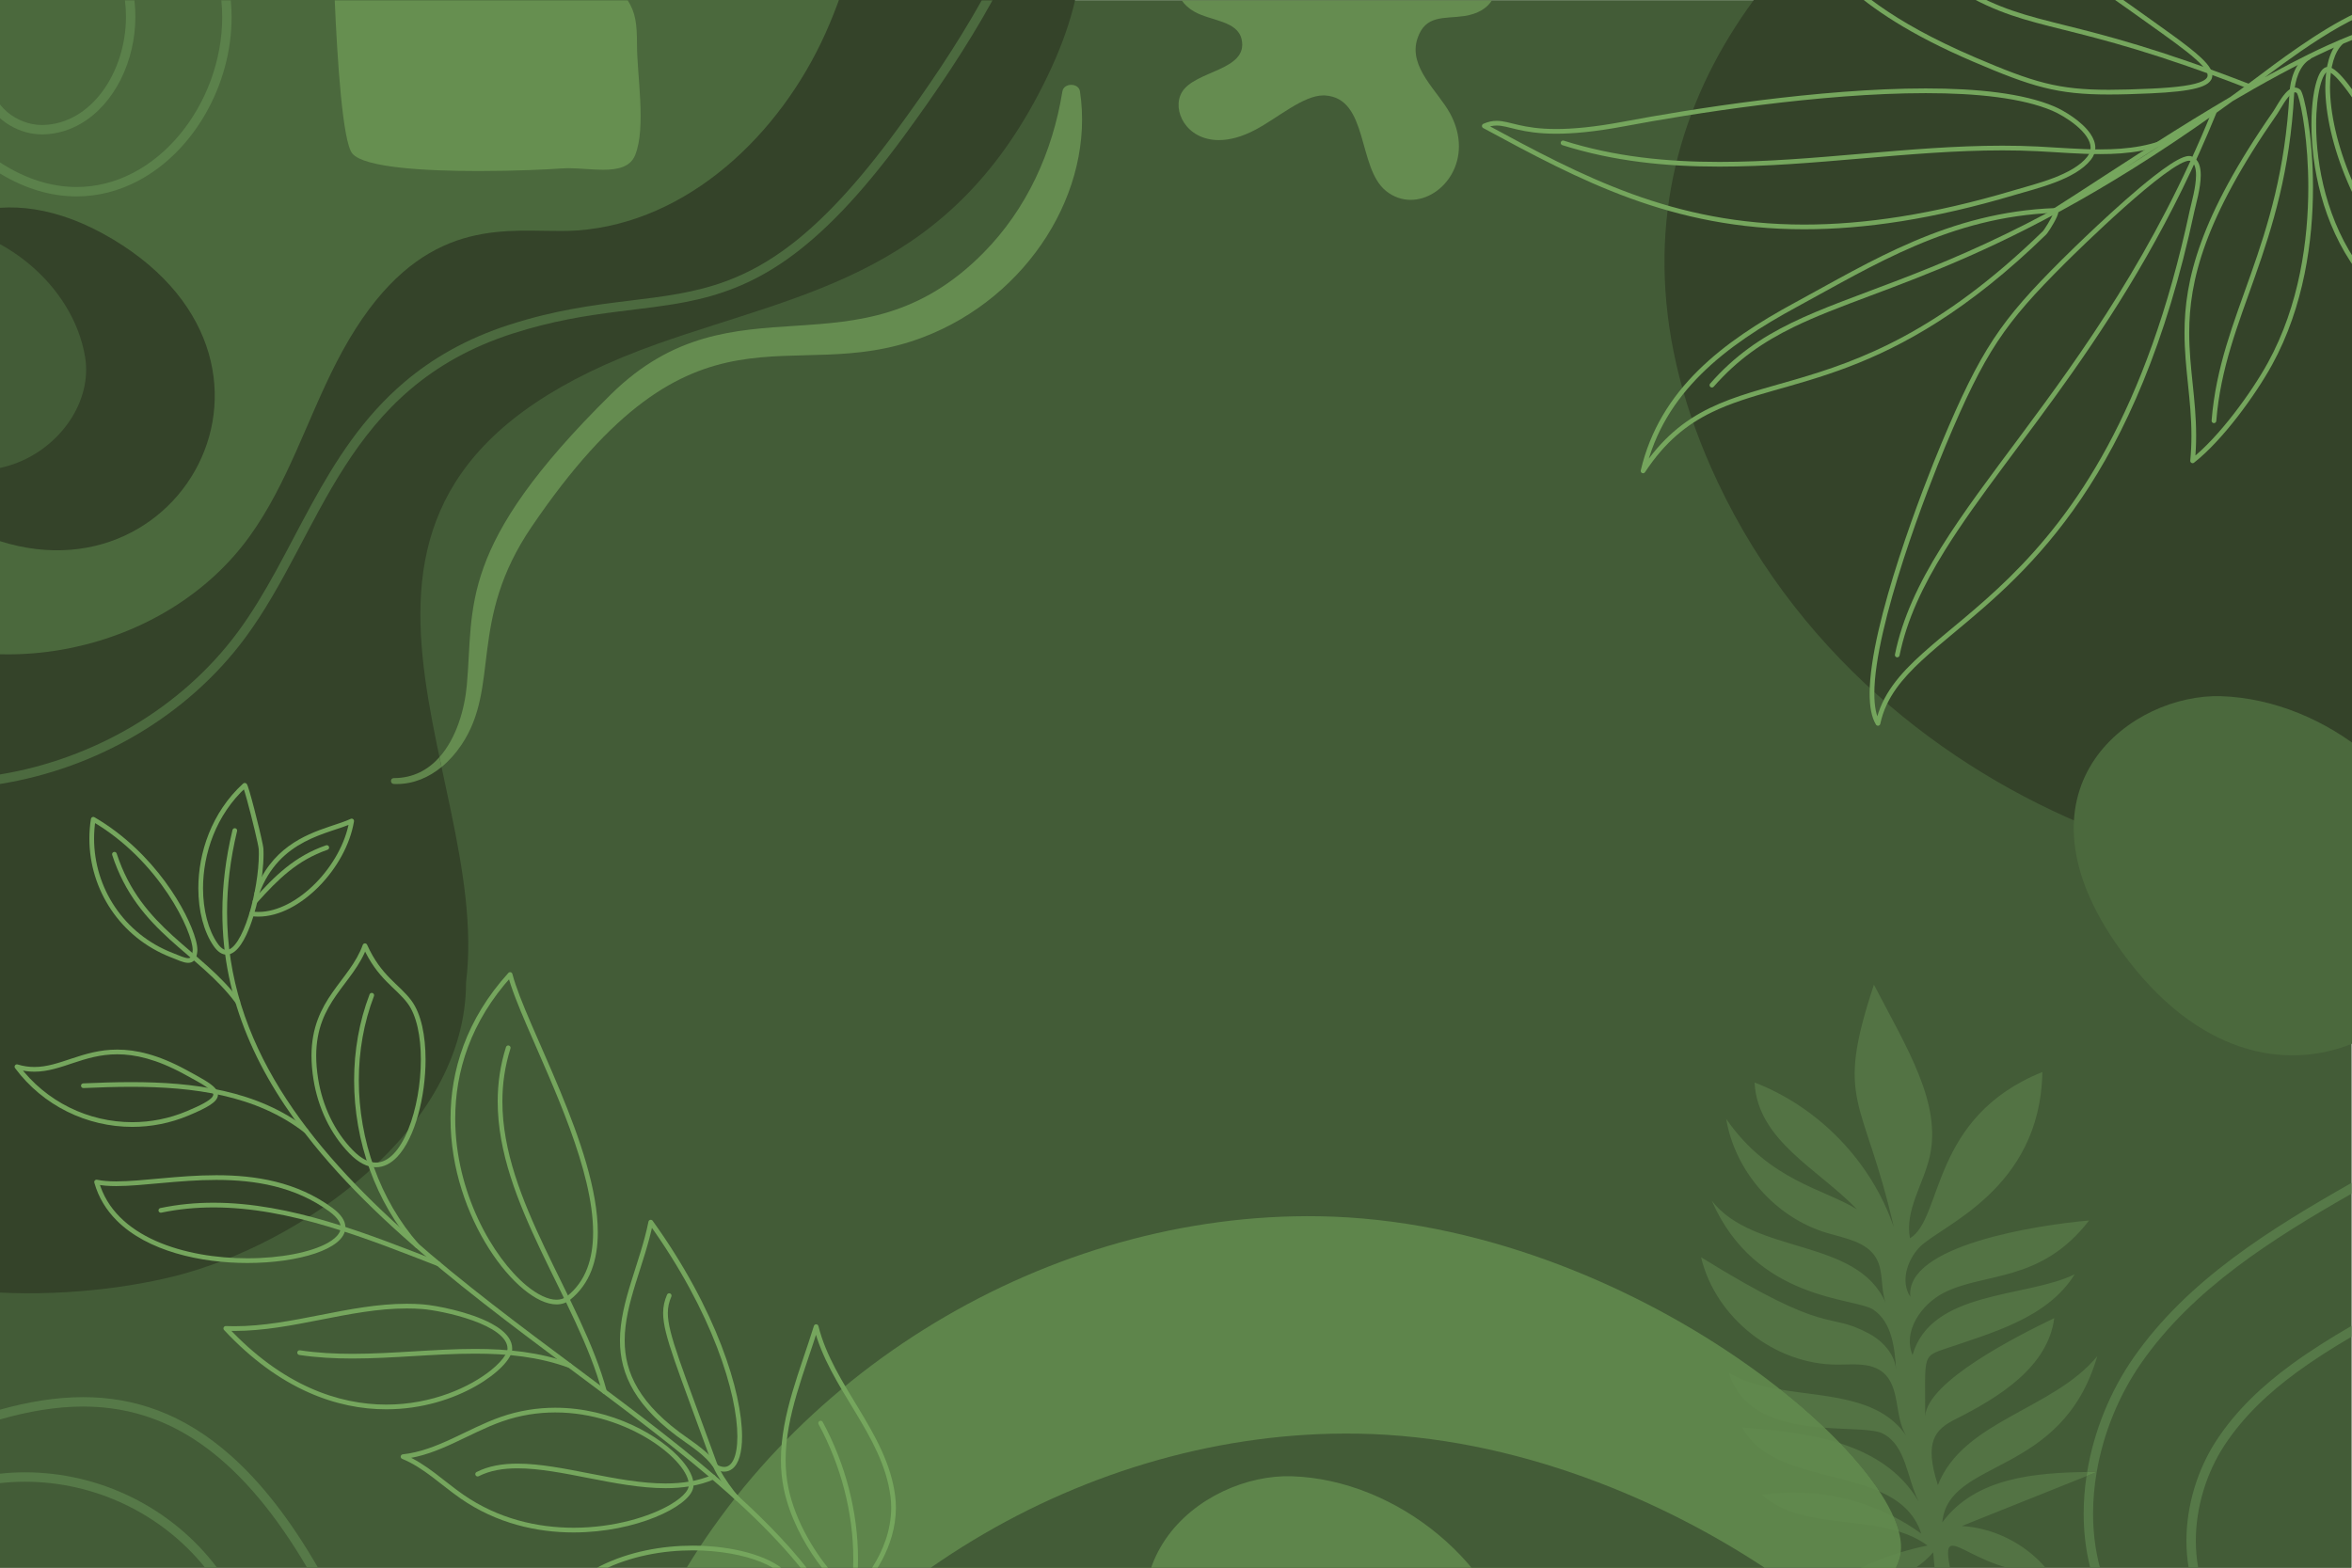 <?xml version="1.0" encoding="UTF-8" standalone="no"?>

<svg
   version="1.1"
   id="svg2"
   width="1000"
   height="666.667"
   viewBox="0 0 1000 666.667"
   sodipodi:docname="7926517.eps"
   xmlns:inkscape="http://www.inkscape.org/namespaces/inkscape"
   xmlns:sodipodi="http://sodipodi.sourceforge.net/DTD/sodipodi-0.dtd"
   xmlns="http://www.w3.org/2000/svg"
   xmlns:svg="http://www.w3.org/2000/svg">
  <defs
     id="defs6" />
  <sodipodi:namedview
     id="namedview4"
     pagecolor="#ffffff"
     bordercolor="#000000"
     borderopacity="0.25"
     inkscape:showpageshadow="2"
     inkscape:pageopacity="0.0"
     inkscape:pagecheckerboard="0"
     inkscape:deskcolor="#d1d1d1" />
  <g
     id="g8"
     inkscape:groupmode="layer"
     inkscape:label="ink_ext_XXXXXX"
     transform="matrix(1.333,0,0,-1.333,0,666.667)">
    <g
       id="g10"
       transform="scale(0.1)">
      <path
         d="M 0,0 H 7500 V 5000 H 0 Z"
         style="fill:#435c37;fill-opacity:1;fill-rule:nonzero;stroke:none"
         id="path12" />
      <path
         d="M 0,0 H 7500 V 5000 H 0 Z"
         style="fill:#435c37;fill-opacity:1;fill-rule:nonzero;stroke:none"
         id="path14" />
      <path
         d="m 1486.41,1866.29 c 87.07,699.6 -675.281,1583.41 613.44,2039.02 473.03,167.23 939.44,223.19 1242.26,854.95 287.13,599.01 -33.98,903.06 -680.61,1055.46 -989.12,233.13 -1990.406,427.12 -3003.965,500.55 -257.875,18.68 -567.586,4.26 -703.325,-215.79 -116.46,-188.79 -80.66,-145.66 151.626,-3952.98 19.086,-312.86 -20.824,-773.74 214.586,-1022.79 276.808,-292.839 882.211,-283.421 1236.391,-194.69 400.503,100.33 929.597,468.56 929.597,936.27"
         style="fill:#344329;fill-opacity:1;fill-rule:nonzero;stroke:none"
         id="path16" />
      <path
         d="m 2824.19,5934.88 c -22.02,-353.54 -46.15,-715.93 -191.02,-1039.16 -144.88,-323.24 -438.52,-604.14 -791.82,-629.64 -32.87,-2.38 -68.27,-1.74 -105.62,-1.11 -195.51,3.32 -444.43,6.64 -663.34,-421.29 C 978.281,3659.73 916.883,3457.58 795.988,3290.01 528.777,2919.64 -32.004,2801.1 -426.238,3031.65 l -57.645,2982.23 3308.073,-79"
         style="fill:#4b693d;fill-opacity:1;fill-rule:nonzero;stroke:none"
         id="path18" />
      <path
         d="m 5478.67,3463.46 c 546.61,-1158.36 1990.81,-1464.98 2357.4,-1122.91 133.28,124.36 162.57,321.8 177.86,503.44 41.56,493.68 36.99,991.18 -12.79,1484.08 -39.05,386.77 -48.37,1054.31 -274.21,1383.93 -399.76,583.48 -3115.04,-411.67 -2248.26,-2248.54"
         style="fill:#344329;fill-opacity:1;fill-rule:nonzero;stroke:none"
         id="path20" />
      <path
         d="m 359.984,4237.92 c -703.3,421.04 -1112.945,-581.68 -482.129,-911.87 657.25,-344.03 1165.945,502.48 482.129,911.87"
         style="fill:#344329;fill-opacity:1;fill-rule:nonzero;stroke:none"
         id="path22" />
      <path
         d="m 7812.27,2161.94 c -56.3,336.58 -393.55,607.48 -727.8,618.27 -283.28,9.14 -678.12,-284.06 -339.91,-782.4 474.09,-698.57 1136.39,-246.5 1067.71,164.13"
         style="fill:#4b693d;fill-opacity:1;fill-rule:nonzero;stroke:none"
         id="path24" />
      <path
         d="m 4208.37,1121.09 c -862.25,14.27 -1711.91,-499.149 -2100.29,-1269.121 44.68,-69.028 145.62,-62.899 226.94,-50.668 640.34,96.32 1385.4,67.211 2040.55,38.109 889.14,-39.5 1612.71,-79 1684.2,195 C 6130.12,304.02 5211.55,1104.49 4208.37,1121.09"
         style="fill:#5e854b;fill-opacity:1;fill-rule:nonzero;stroke:none"
         id="path26" />
      <path
         d="m 4330.9,427.621 c -862.25,14.27 -1711.92,-499.152 -2100.29,-1269.109 44.67,-69.043 145.62,-62.903 226.94,-50.672 1509.37,227.019 3600.57,-242.8 3724.75,233.109 70.35,269.602 -848.22,1070.082 -1851.4,1086.672"
         style="fill:#435c37;fill-opacity:1;fill-rule:nonzero;stroke:none"
         id="path28" />
      <path
         d="M 4848.38,-326.598 C 4792.09,9.98 4454.83,280.879 4120.59,291.66 3837.3,300.801 3442.46,7.609 3780.67,-490.73 c 474.1,-698.57 1136.4,-246.508 1067.71,164.132"
         style="fill:#5e854b;fill-opacity:1;fill-rule:nonzero;stroke:none"
         id="path30" />
      <path
         d="m 271.348,3862.86 c -38.629,230.97 -270.071,416.88 -499.45,424.28 -194.402,6.27 -465.363,-194.93 -233.265,-536.92 325.347,-479.39 779.847,-169.16 732.715,112.64"
         style="fill:#435c37;fill-opacity:1;fill-rule:nonzero;stroke:none"
         id="path32" />
      <path
         d="m 6524.53,0 h -123.62 c -90.15,25.641 -147.88,70.09 -173,70.09 -15.96,0 -18.75,-17.941 -8.31,-70.09 h -49.13 c -1.62,16.332 -3.06,32.691 -4.31,49.051 C 6149.83,30.281 6131.03,13.859 6110.48,0 h -63.91 c 5.64,10.879 10.05,22.34 13.2,34.41 1.24,4.738 2.17,9.641 2.8,14.699 28.1,8.562 56.62,15.781 85.41,21.59 -27.95,20.391 -58.86,34.512 -91.58,44.781 -4.05,15.149 -9.81,31.122 -17.17,47.711 30.97,-15.851 60.72,-34.07 88.88,-54.55 -22.06,67.871 -71.74,107.371 -133.53,134.66 -31.81,48.25 -74.05,100.058 -125.32,153.41 101.34,-32.582 193.92,-87.91 250.95,-186.441 -38.54,75.601 -39.89,178.96 -114.58,217.5 -29.76,15.351 -103.91,12.57 -186.42,18.769 -42.22,40.301 -89.27,81.18 -140.55,121.82 148.98,-25.179 313.8,-22.168 400.38,-145.668 -37.25,61.309 -17.43,154.09 -73.08,200.258 -26.71,22.16 -61.82,25.68 -97.53,25.68 -15.87,0 -31.85,-0.688 -47.27,-0.758 -0.53,0 -1.09,0 -1.62,0 -198.71,-0.012 -387.84,149.188 -433.89,342.539 417.74,-258.75 397.55,-169.762 534.5,-242.93 44.69,-23.878 83.76,-65.859 87.52,-116.39 -3.99,71 -13.61,152.41 -72.59,192.14 -58.13,39.161 -375.3,26.61 -515.22,347.41 135.3,-173.8 462.37,-116.59 554.47,-325.308 -16.74,45.449 -5.73,99.996 -30.11,142.227 -30.15,52.221 -98.77,63.091 -156.58,80.231 -163.64,48.51 -293.69,195.62 -321.78,363.98 136.69,-197.8 313.98,-223.78 417.1,-288.55 -124.33,129.58 -317.1,218.99 -326.65,404.67 205.74,-79.38 372.86,-253.12 444.21,-461.78 -96.45,422.25 -190.16,391.01 -63.51,773.8 106.34,-204.18 216.65,-378.93 177.84,-548.87 -20.1,-88.03 -80.05,-171.53 -62.81,-260.16 105.66,63.63 64.26,386.43 422.24,530.42 -6.72,-379.02 -328.68,-490.44 -393.57,-560.74 -38.73,-41.958 -59.01,-108.818 -27.51,-156.451 -18.06,164.511 405.13,229.021 570.13,243.551 C 6508.54,907.199 6329.13,943.461 6199.54,876.801 6127.16,839.559 6068.62,753.449 6100.21,678.43 6159.83,886.25 6464.2,860.422 6617.4,936.051 6530.25,795.23 6351.89,749.02 6195.23,695.34 c -64.61,-22.141 -54.13,-28.36 -54.72,-212.649 5.72,112.348 299.03,259.118 411.66,313.469 -20.1,-155.48 -174.99,-252.031 -315.07,-322.449 -64.46,-32.402 -101.18,-70.441 -56.08,-210.109 80.99,206.367 367.69,239.89 508.4,411.199 -113.34,-389.031 -474.65,-323.41 -494.49,-530.379 106.69,144.637 299.45,158.41 462.22,160.848 -0.72,-4.34 -1.41,-8.711 -2.05,-13.051 C 6522.55,239.129 6389.99,186.039 6257.44,132.961 6359.43,126.77 6457.9,77.32 6524.53,0 m 163.02,305.219 c 0.03,0.14 0.05,0.261 0.07,0.402 0.32,0.008 0.65,0.008 0.97,0.008 -0.34,-0.129 -0.69,-0.27 -1.04,-0.41"
         style="fill:#537344;fill-opacity:1;fill-rule:nonzero;stroke:none"
         id="path34" />
      <path
         d="m 6046.57,0 h -110.82 c 40.99,19.461 83.42,35.898 126.82,49.109 -0.63,-5.059 -1.56,-9.961 -2.8,-14.699 C 6056.62,22.34 6052.21,10.879 6046.57,0 m 9.83,115.48 c -143.93,45.18 -322.64,15.692 -436.45,116.79 33.5,5.121 67.36,7.628 101.23,7.628 110.03,0 220.11,-26.558 318.05,-76.707 7.36,-16.589 13.12,-32.562 17.17,-47.711 m -61.82,127.821 c -146.47,64.699 -361.07,60.847 -437.6,204.078 93.78,-7.637 207.7,-17.039 312.28,-50.668 51.27,-53.352 93.51,-105.16 125.32,-153.41 m -175.37,203.238 c -122.22,9.18 -262.78,38.07 -304.66,174.852 48.27,-28.582 104.94,-43.032 164.11,-53.032 51.28,-40.64 98.33,-81.519 140.55,-121.82"
         style="fill:#60884d;fill-opacity:1;fill-rule:nonzero;stroke:none"
         id="path36" />
      <path
         d="m 1525.77,4455.64 c -171.18,0 -363.81,11 -401.79,55.55 -31.16,36.56 -48.13,298.09 -56.29,488.81 h 934.59 c 24.26,-38.31 29.56,-72.82 29.5,-141.95 -0.09,-95.61 29.51,-262.91 -5.73,-351.2 -15.47,-38.73 -55.86,-47.16 -102.61,-47.16 -18.02,0 -36.97,1.25 -55.8,2.5 -18.84,1.25 -37.55,2.5 -55.08,2.5 -7.33,0 -14.45,-0.22 -21.28,-0.75 -40.07,-3.09 -147.72,-8.3 -265.51,-8.3"
         style="fill:#668f50;fill-opacity:1;fill-rule:nonzero;stroke:none"
         id="path38" />
      <path
         d="m 4499.42,4363.65 c -27.02,0 -54.25,8.79 -78.65,28.4 -91.78,73.83 -54.98,296.38 -194.58,304.63 -1.66,0.09 -3.33,0.14 -5.01,0.14 -64.37,0 -143.93,-70.49 -215.62,-108.76 -44.89,-23.96 -84.4,-33.74 -117.89,-33.74 -104.92,0 -150.82,95.9 -118.23,152.14 40.99,70.73 213.08,68.97 190.75,169.42 -13.2,59.36 -97.55,58.21 -150.55,88.03 -17.55,9.88 -30.87,22.25 -40.43,36.09 h 989.32 c -15.46,-24.52 -43.77,-43.19 -87.84,-49.86 -63.71,-9.64 -124.07,5.47 -149.68,-71.78 -30.38,-91.63 65.76,-167.69 104.52,-239.74 78.07,-145.16 -22.34,-274.97 -126.11,-274.97"
         style="fill:#658c50;fill-opacity:1;fill-rule:nonzero;stroke:none"
         id="path40" />
      <path
         d="m 7522.39,4142.98 -6.05,-4.43 c 37.57,-51.34 73.16,-84.88 115.45,-111.21 42.3,-26.34 90.95,-45.49 155.12,-69.05 3.04,-1.12 6.43,-0.17 8.45,2.36 2.02,2.54 2.19,6.05 0.43,8.76 -17.48,26.97 -25.6,51.77 -30,78.26 -6.61,39.67 -4.33,83.36 -11.59,140.24 -7.28,56.88 -24.3,126.72 -69.5,218.92 -11.65,23.76 -61.28,117.89 -115.1,206.49 -26.91,44.29 -54.81,87.14 -79.66,119.19 -12.44,16.04 -24.09,29.37 -34.73,38.97 -5.33,4.81 -10.4,8.69 -15.4,11.52 -5,2.79 -9.99,4.64 -15.32,4.68 -1.62,0 -3.27,-0.19 -4.88,-0.61 v 0 c -4.47,-1.15 -8.25,-3.76 -11.54,-7.08 -5.73,-5.87 -10.37,-14.19 -14.61,-24.83 -12.55,-31.82 -20.9,-85.25 -20.94,-151.26 0.04,-132.74 34.36,-315.78 143.82,-465.35 l 6.05,4.43 6.05,4.43 c -106.93,145.91 -140.96,326.23 -140.92,456.49 -0.01,49.26 4.87,91.35 12.3,121.37 3.7,15 8.08,26.97 12.53,35.08 2.21,4.06 4.44,7.12 6.4,9.11 1.98,2 3.59,2.84 4.59,3.08 v 0.01 l 1.15,0.13 c 1.52,0.03 4.34,-0.69 7.95,-2.75 6.82,-3.8 16.01,-11.91 26.18,-23.18 35.85,-39.52 84.65,-116.9 126.42,-188.82 41.81,-71.93 76.92,-138.77 86.19,-157.7 59.34,-121.24 68.85,-201.35 72.76,-266.04 1.94,-32.36 2.39,-60.98 7,-88.97 4.6,-27.97 13.54,-55.26 32.22,-83.97 l 6.29,4.08 2.58,7.04 c -64.05,23.5 -111.75,42.38 -152.35,67.7 -40.61,25.33 -74.47,57.09 -111.29,107.34 l -6.05,-4.43"
         style="fill:#75a65d;fill-opacity:1;fill-rule:nonzero;stroke:none"
         id="path42" />
      <path
         d="m 6993.43,3531.13 4.62,-5.91 c 91.19,71.33 195.69,215.61 248.6,311.63 102.73,186.81 130.79,398.65 130.81,567.11 -0.01,86.28 -7.38,161.2 -15.97,215.67 -4.3,27.25 -8.89,49.37 -13.06,65.35 -2.1,8 -4.07,14.45 -5.92,19.38 -0.93,2.47 -1.83,4.55 -2.78,6.37 -1.01,1.82 -1.82,3.35 -3.85,5.13 -4.69,3.93 -10.35,6.07 -15.91,6.03 -4.5,0 -8.76,-1.27 -12.64,-3.23 -6.8,-3.45 -12.75,-8.91 -18.39,-15.27 -8.43,-9.55 -16.09,-21.31 -22.73,-32.13 -6.6,-10.77 -12.24,-20.72 -15.86,-25.89 -117.23,-168.28 -187.91,-302.59 -229.31,-415.99 -41.41,-113.38 -53.43,-205.88 -53.42,-289.83 0.05,-114.61 22.13,-212.91 22.08,-327.92 0,-25.62 -1.08,-52.09 -3.73,-79.78 -0.29,-2.98 1.24,-5.86 3.86,-7.29 2.62,-1.44 5.86,-1.18 8.22,0.66 l -4.62,5.91 7.47,-0.71 c 2.7,28.21 3.8,55.16 3.8,81.21 -0.04,117.03 -22.13,215.37 -22.08,327.92 0.01,82.51 11.71,172.87 52.51,284.69 40.81,111.8 110.81,245.02 227.53,412.55 3.35,4.82 7.29,11.59 11.88,19.26 6.85,11.47 15.1,24.83 23.54,34.95 4.2,5.06 8.45,9.28 12.31,12.02 3.89,2.77 7.18,3.9 9.58,3.87 2,-0.03 3.8,-0.54 6.34,-2.59 l 2.22,2.68 -2.62,-2.29 0.4,-0.39 2.22,2.68 -2.62,-2.29 0.03,0.02 -0.04,-0.02 h 0.01 l 0.03,0.02 -0.04,-0.02 c 0.44,-0.52 2.05,-3.81 3.63,-8.59 5.82,-17.02 14.17,-54.12 20.91,-104.7 6.76,-50.65 12.02,-115.01 12.02,-187.44 0.02,-166.83 -27.94,-376.33 -128.95,-559.88 -51.79,-94.32 -156.48,-238.31 -244.69,-307.04 l 4.61,-5.91 7.47,-0.71 -7.47,0.71"
         style="fill:#75a65d;fill-opacity:1;fill-rule:nonzero;stroke:none"
         id="path44" />
      <path
         d="m 6581.08,4166.71 -5.3,5.31 c -96.95,-96.68 -161.24,-167.57 -217.12,-252.21 -55.88,-84.64 -103.14,-182.68 -166.51,-333.67 -27.57,-65.69 -84.67,-209.48 -134.95,-364.58 -50.26,-155.19 -93.79,-321.27 -93.87,-433.12 0.06,-40.9 5.72,-74.76 20.19,-98.83 1.6,-2.63 4.63,-4.02 7.67,-3.51 3.03,0.51 5.44,2.82 6.08,5.83 9.01,42.23 26.72,78.93 51.63,113.69 43.56,60.8 109.46,115.4 187.83,180.56 117.52,97.77 262.77,219.46 401.21,423.64 138.46,204.2 270.11,490.81 361.44,918.49 2.18,10.24 7.19,28.54 11.65,49.23 4.45,20.73 8.39,43.96 8.41,65.02 -0.02,13.01 -1.48,25.25 -5.7,35.78 -4.15,10.48 -11.64,19.46 -22.75,23.75 -2.8,1.09 -5.73,1.52 -8.7,1.52 -5.56,-0.02 -11.37,-1.43 -17.77,-3.75 -23.76,-8.78 -56.75,-31.27 -94.7,-60.85 -113.45,-88.65 -267.94,-240.97 -294.04,-266.99 l 5.3,-5.31 5.29,-5.31 c 18.39,18.34 101.82,100.64 188.91,178.22 43.54,38.78 88.01,76.4 125.58,104.17 18.77,13.88 35.83,25.3 50.01,33.11 7.08,3.9 13.43,6.91 18.81,8.87 5.36,1.98 9.76,2.86 12.61,2.84 1.53,0 2.58,-0.23 3.22,-0.48 6.73,-2.7 11.08,-7.57 14.32,-15.4 3.16,-7.78 4.62,-18.33 4.61,-30.17 0.01,-19.19 -3.72,-41.65 -8.08,-61.87 -4.36,-20.27 -9.28,-38.19 -11.65,-49.25 -138.76,-649.42 -369.85,-970.01 -575.48,-1172.3 -102.87,-101.16 -199.52,-172.7 -275.64,-241.07 -38.06,-34.2 -71,-67.63 -96.88,-103.71 -25.88,-36.06 -44.65,-74.85 -54.11,-119.3 l 7.34,-1.56 6.41,3.88 c -12.18,19.97 -18.07,51.57 -18.02,91.06 -0.07,108.25 43.02,274.07 93.14,428.5 50.08,154.51 107.09,298.07 134.51,363.39 63.25,150.72 110.14,247.83 165.19,331.21 55.05,83.38 118.45,153.37 215.2,249.86 l -5.29,5.31"
         style="fill:#75a65d;fill-opacity:1;fill-rule:nonzero;stroke:none"
         id="path46" />
      <path
         d="m 5728.22,4029.07 -3.57,6.59 c -114.27,-61.94 -221.73,-130.62 -308.41,-216.39 -86.67,-85.74 -152.49,-188.75 -182.89,-318.57 -0.84,-3.55 0.99,-7.16 4.33,-8.6 3.35,-1.44 7.23,-0.28 9.23,2.77 64.26,97.48 133.79,152.55 213.03,191.17 118.79,57.93 260.32,78.02 434.85,144.32 174.51,66.33 381.57,179.16 631.61,422.72 1.35,1.35 2.38,2.72 3.88,4.74 5.04,6.87 13.46,19.9 20.85,33.08 3.69,6.59 7.09,13.17 9.65,19.1 1.29,2.96 2.36,5.77 3.16,8.41 0.79,2.67 1.35,5.13 1.37,7.87 -0.03,2.05 -0.28,4.58 -2.2,7.21 -0.95,1.28 -2.35,2.41 -3.85,3.06 -1.51,0.66 -3.02,0.88 -4.34,0.88 l -0.48,-0.01 0.04,0.01 c -338.31,-12.2 -587.63,-170.56 -829.83,-301.77 l 3.57,-6.59 3.57,-6.6 c 242.94,131.72 489.56,287.99 823.23,299.96 h 0.03 l -0.13,3.32 v -3.32 h 0.13 l -0.13,3.32 v -3.32 4.31 l -1.73,-3.91 1.73,-0.4 v 4.31 l -1.73,-3.91 2.05,4.63 -4.64,-2.1 c 0.3,-0.79 1.39,-2.06 2.59,-2.53 l 2.05,4.63 -4.64,-2.1 3.14,1.42 -3.41,-0.59 0.27,-0.83 3.14,1.42 -3.41,-0.59 1.39,0.24 -1.41,-0.11 0.02,-0.13 1.39,0.24 -1.41,-0.11 v -0.04 c 0.03,-0.35 -0.24,-2.12 -0.99,-4.37 -2.6,-8.11 -10.16,-22.27 -17.51,-34.37 -3.67,-6.08 -7.31,-11.74 -10.27,-16.08 -1.47,-2.17 -2.78,-4.01 -3.81,-5.38 l -1.28,-1.65 -0.4,-0.47 -0.1,-0.12 -0.01,-0.01 c -331.81,-323.03 -585.15,-413.5 -789.26,-473.08 -102.07,-29.78 -192.04,-51.69 -273.31,-91.22 -81.26,-39.5 -153.51,-96.89 -218.99,-196.41 l 6.27,-4.13 7.3,-1.71 c 29.74,126.81 93.74,227.08 178.84,311.33 85.09,84.23 191.34,152.27 305,213.86 l -3.57,6.6"
         style="fill:#75a65d;fill-opacity:1;fill-rule:nonzero;stroke:none"
         id="path48" />
      <path
         d="m 6859,4710.89 -0.33,7.5 c -50.48,-2.25 -93.69,-3.59 -132.13,-3.59 -81.45,0.01 -141.36,5.96 -204.34,21.8 -62.97,15.85 -129.23,41.72 -222.7,81.76 -270.95,116.12 -388.11,220.52 -476.22,315.07 -44.06,47.31 -80.91,92.39 -125.98,135.27 -45.06,42.86 -98.33,83.35 -174.78,121.18 l -3.32,-6.73 -0.14,-7.5 c 313.11,-5.53 547.13,-46.82 744.88,-116.78 197.74,-69.97 359.39,-168.67 527.72,-289.58 75.14,-53.97 138.34,-97.61 182.45,-132.48 22.05,-17.41 39.31,-32.66 50.75,-45.61 5.72,-6.47 9.98,-12.34 12.68,-17.45 2.72,-5.12 3.84,-9.36 3.83,-12.71 -0.02,-2.48 -0.54,-4.55 -1.72,-6.7 -2.04,-3.73 -6.6,-7.94 -14.79,-11.92 -12.21,-5.99 -31.97,-11.19 -59.5,-15.17 -27.54,-4.01 -62.89,-6.91 -106.69,-8.86 l 0.33,-7.5 0.34,-7.49 c 67.23,3.02 114.98,8.17 146.75,16.54 15.89,4.22 27.87,9.19 36.51,15.76 4.3,3.28 7.77,7.05 10.16,11.36 2.4,4.3 3.62,9.12 3.61,13.98 -0.01,6.62 -2.1,13.17 -5.58,19.74 -6.14,11.5 -16.64,23.47 -30.95,36.9 -42.91,40.11 -120.93,93.01 -219.42,163.78 -168.85,121.3 -331.94,220.95 -531.48,291.55 -199.54,70.61 -435.35,112.1 -749.61,117.64 -3.51,0.06 -6.59,-2.31 -7.42,-5.72 -0.83,-3.41 0.81,-6.94 3.96,-8.5 75.12,-37.19 126.88,-76.57 171.1,-118.6 66.29,-62.99 115.69,-132.52 199.75,-208.34 84.06,-75.8 202.56,-157.42 406.87,-244.92 93.65,-40.11 160.61,-66.32 224.95,-82.52 64.35,-16.2 125.87,-22.26 208,-22.25 38.79,0 82.2,1.34 132.8,3.6 l -0.34,7.49"
         style="fill:#75a65d;fill-opacity:1;fill-rule:nonzero;stroke:none"
         id="path50" />
      <path
         d="m 6424.78,4386.71 -2.14,7.18 c -259.36,-77.23 -477.3,-109.07 -668,-109.08 -419.73,0.04 -708.11,154.14 -1016.8,321.17 l -3.57,-6.6 2.99,-6.88 c 14.01,6.07 25.26,8.23 36.58,8.25 18.39,0.07 37.78,-6.2 66.67,-12.86 28.87,-6.61 66.95,-13.25 122.88,-13.24 53.65,0 123.78,6.06 218.49,23.9 212.39,39.99 624.14,105.59 960.4,105.57 163.28,0.05 308.83,-15.6 404.11,-56.34 19.22,-8.18 50.45,-25.64 76.26,-47.31 12.93,-10.83 24.51,-22.71 32.67,-34.8 8.19,-12.1 12.85,-24.24 12.83,-35.73 -0.03,-9.55 -3.02,-18.94 -10.71,-28.78 -22.5,-28.8 -63.35,-50.77 -107.59,-67.65 -44.22,-16.94 -91.57,-29.01 -127.21,-39.62 l 2.14,-7.18 2.14,-7.19 c 35.19,10.48 83,22.64 128.3,39.98 45.28,17.42 88.3,39.81 114.02,72.39 9.52,12.06 13.95,25.16 13.91,38.05 -0.02,15.58 -6.15,30.44 -15.4,44.13 -13.94,20.56 -35.09,38.95 -56.59,54.06 -21.51,15.09 -43.33,26.8 -58.89,33.44 -98.96,42.16 -245.7,57.5 -409.99,57.55 -338.11,-0.02 -750.22,-65.76 -963.17,-105.83 -94.01,-17.7 -163.21,-23.64 -215.72,-23.64 -54.78,0.01 -91.36,6.42 -119.54,12.86 -28.15,6.39 -48.18,13.17 -70.01,13.24 -13.34,0.02 -27.05,-2.73 -42.56,-9.49 -2.63,-1.14 -4.38,-3.69 -4.5,-6.56 -0.12,-2.86 1.4,-5.55 3.92,-6.91 308.51,-166.97 600.3,-323.01 1023.94,-322.98 192.38,0 411.81,32.14 672.28,109.71 l -2.14,7.19"
         style="fill:#75a65d;fill-opacity:1;fill-rule:nonzero;stroke:none"
         id="path52" />
      <path
         d="m 5465.9,3767.57 c 76.52,87.26 158.17,143 254.38,189.97 144.26,70.43 321.39,120.67 559.49,226.02 238.11,105.36 537.07,265.89 925.6,557.16 35.79,26.83 112.97,85.82 195.06,138.03 41.03,26.1 83.28,50.48 121.99,68.25 38.66,17.8 73.94,28.8 99.96,28.73 7.03,0 13.37,-0.78 18.92,-2.33 8.48,-2.35 16.76,-7.69 22.68,-14.49 5.96,-6.81 9.46,-14.88 9.44,-22.64 0,-2.24 -0.28,-4.48 -0.88,-6.73 l 7.25,-1.93 -0.33,7.5 c -67.18,-3 -156.77,-33.53 -257.72,-79.47 -151.32,-68.96 -327.72,-172.96 -487.05,-272.66 -159.29,-99.69 -301.53,-195.12 -383.92,-246.69 -3.51,-2.2 -4.58,-6.83 -2.38,-10.34 2.2,-3.51 6.83,-4.57 10.34,-2.38 110.34,69.07 326.19,215.55 547.05,346.17 110.42,65.31 222.06,126.63 322.18,172.25 100.05,45.65 188.82,75.44 252.15,78.13 3.28,0.15 6.08,2.39 6.92,5.57 0.94,3.52 1.39,7.08 1.39,10.58 -0.02,12.24 -5.31,23.55 -13.14,32.51 -7.87,8.97 -18.39,15.81 -29.94,19.06 -7.14,2 -14.83,2.89 -22.96,2.89 -30.03,-0.07 -66.52,-11.93 -106.22,-30.1 -59.47,-27.31 -125.89,-69.21 -184.3,-109.34 -58.38,-40.12 -108.71,-78.49 -135.48,-98.56 -517,-387.53 -873.96,-542.52 -1140.8,-644.93 -133.44,-51.21 -244.46,-89.26 -341.88,-136.78 -97.4,-47.5 -181.17,-104.65 -259.08,-193.56 -2.73,-3.12 -2.42,-7.86 0.69,-10.59 3.12,-2.73 7.86,-2.41 10.59,0.7"
         style="fill:#75a65d;fill-opacity:1;fill-rule:nonzero;stroke:none"
         id="path54" />
      <path
         d="m 5680.54,5315.69 c 204.86,-62.83 298.89,-106.27 365.99,-147.98 33.58,-20.87 60.59,-41.44 91.59,-64.08 30.99,-22.62 65.91,-47.24 114.95,-75.87 118.13,-69 203.35,-90.09 330.37,-121.84 127.1,-31.8 296.89,-74.49 586.73,-187.06 3.86,-1.5 8.21,0.42 9.71,4.28 1.5,3.86 -0.42,8.2 -4.28,9.7 -290.43,112.81 -461.34,155.82 -588.53,187.63 -127.27,31.85 -209.93,52.26 -326.43,120.24 -48.5,28.32 -82.83,52.53 -113.67,75.04 -46.23,33.74 -84.84,63.89 -150.33,97.21 -65.47,33.33 -157.63,69.82 -311.71,117.07 -3.96,1.22 -8.15,-1.01 -9.36,-4.97 -1.22,-3.96 1.01,-8.15 4.97,-9.37"
         style="fill:#75a65d;fill-opacity:1;fill-rule:nonzero;stroke:none"
         id="path56" />
      <path
         d="m 4983.17,4538.23 c 163.86,-51.96 331.79,-68.51 501.26,-68.51 300.24,0.03 605.47,51.85 902.45,51.82 37.38,0 74.63,-0.82 111.73,-2.66 65.4,-3.25 133.09,-9.25 199.91,-9.25 89.62,0 177.92,10.8 256.76,54.29 3.62,2 4.94,6.56 2.94,10.19 -2,3.63 -6.56,4.94 -10.19,2.94 -75.49,-41.68 -161.02,-52.43 -249.51,-52.42 -65.93,-0.01 -133.37,5.96 -199.17,9.23 -37.37,1.85 -74.87,2.68 -112.47,2.68 -298.7,-0.03 -603.92,-51.85 -902.45,-51.82 -168.5,0 -334.82,16.47 -496.72,67.81 -3.95,1.25 -8.17,-0.94 -9.42,-4.89 -1.25,-3.94 0.93,-8.16 4.88,-9.41"
         style="fill:#75a65d;fill-opacity:1;fill-rule:nonzero;stroke:none"
         id="path58" />
      <path
         d="m 7715.36,4100.63 c -96.19,101.28 -167.16,216.24 -214.03,326.28 -46.89,110.02 -69.62,215.19 -69.6,296.33 0,32.02 3.54,60.27 10.37,83.5 6.82,23.24 16.92,41.36 29.7,53.55 2.99,2.85 3.1,7.6 0.24,10.6 -2.86,2.99 -7.61,3.1 -10.6,0.24 -15.28,-14.61 -26.38,-35.16 -33.73,-60.16 -7.35,-25.03 -10.97,-54.61 -10.98,-87.73 0.02,-83.87 23.27,-190.59 70.8,-302.2 47.54,-111.59 119.4,-228.01 216.95,-330.74 2.85,-3.01 7.6,-3.13 10.6,-0.28 3.01,2.86 3.13,7.61 0.28,10.61"
         style="fill:#75a65d;fill-opacity:1;fill-rule:nonzero;stroke:none"
         id="path60" />
      <path
         d="m 7069.03,3658.29 c 13.22,167.46 68.42,304.9 124.01,462.53 55.56,157.57 111.29,335.14 124.35,581.67 1.07,20.53 5.35,43.49 13.67,63.46 8.31,20.02 20.55,36.82 37.08,46.18 3.6,2.04 4.86,6.62 2.82,10.22 -2.05,3.6 -6.62,4.86 -10.23,2.82 -20.48,-11.67 -34.38,-31.49 -43.52,-53.47 -9.14,-22.02 -13.63,-46.43 -14.8,-68.41 -13,-244.66 -68.1,-420.27 -123.52,-577.49 -55.39,-157.17 -111.34,-296.13 -124.82,-466.33 -0.32,-4.12 2.76,-7.74 6.89,-8.06 4.13,-0.33 7.74,2.75 8.07,6.88"
         style="fill:#75a65d;fill-opacity:1;fill-rule:nonzero;stroke:none"
         id="path62" />
      <path
         d="m 6058.74,2910.2 c 23.07,113.84 74.46,222.3 144.6,335.17 210.35,338.66 589.39,715.67 865.39,1393.94 1.56,3.84 -0.28,8.21 -4.12,9.78 -3.84,1.56 -8.21,-0.29 -9.77,-4.12 -183.3,-450.45 -412.05,-767.29 -607.02,-1029.46 -97.49,-131.09 -186.54,-248.51 -257.22,-362.23 -70.66,-113.7 -122.98,-223.79 -146.56,-340.1 -0.82,-4.06 1.8,-8.02 5.86,-8.84 4.06,-0.82 8.02,1.8 8.84,5.86"
         style="fill:#75a65d;fill-opacity:1;fill-rule:nonzero;stroke:none"
         id="path64" />
      <path
         d="m 780.48,2495.95 5.071,-5.53 -4.942,5.39 v -7.3 c 1.895,-0.05 3.93,0.91 4.942,1.91 l -4.942,5.39 v -7.3 7.23 l -3.371,-6.41 c 0.739,-0.39 1.883,-0.82 3.371,-0.82 v 7.23 l -3.371,-6.41 3.051,5.81 -5.148,-4.1 c 0.281,-0.3 0.632,-0.89 2.097,-1.71 l 3.051,5.81 -5.148,-4.1 2.707,2.15 -3.004,-1.73 0.297,-0.42 2.707,2.15 -3.004,-1.73 c 0.031,-0.02 0.636,-1.31 1.281,-3.1 2.551,-6.88 7,-21.94 12.066,-40.46 7.622,-27.84 16.797,-63.87 24.125,-94.51 3.668,-15.31 6.872,-29.29 9.184,-40.19 1.156,-5.45 2.09,-10.14 2.742,-13.79 0.656,-3.62 1.016,-6.37 1.043,-7.27 0.227,-4.88 0.34,-10 0.34,-15.31 0.027,-56.39 -12.742,-134.43 -32.766,-197.65 -9.988,-31.6 -21.832,-59.56 -34.414,-79.07 -6.269,-9.76 -12.722,-17.36 -18.89,-22.28 -6.207,-4.95 -11.832,-7.12 -17.067,-7.12 -4.086,0.02 -8.304,1.26 -13.168,4.55 -4.832,3.29 -10.156,8.71 -15.652,16.67 -28.891,41.71 -46.105,105.26 -46.066,175.81 -0.012,108.75 40.55,233.71 137.941,322.68 h 0.008 l -5.071,5.53 -5.058,5.54 c -101.067,-92.44 -142.813,-221.42 -142.82,-333.75 0.039,-72.96 17.507,-139.08 48.726,-184.34 6.25,-9.03 12.68,-15.84 19.535,-20.53 6.828,-4.68 14.235,-7.18 21.625,-7.16 9.567,0 18.5,4.04 26.438,10.41 13.914,11.21 25.91,29.73 36.871,52.85 32.613,69.34 54.742,181.03 54.828,257.86 0,5.52 -0.117,10.87 -0.355,16.01 -0.188,3.44 -1.051,8.34 -2.438,15.42 -4.852,24.45 -16.273,71.73 -27.051,113.12 -5.386,20.69 -10.601,39.86 -14.765,53.97 -2.086,7.06 -3.899,12.83 -5.391,17.02 -0.754,2.11 -1.402,3.79 -2.098,5.26 l -1.328,2.33 -1.543,1.68 c -0.801,0.63 -2.254,1.8 -5.047,1.87 -1.988,0.04 -4.109,-0.96 -5.199,-2.03 l 0.012,0.01 5.058,-5.54"
         style="fill:#75a65d;fill-opacity:1;fill-rule:nonzero;stroke:none"
         id="path66" />
      <path
         d="m 297.414,2387.67 -3.773,-6.48 c 107.797,-62.77 188.257,-151.03 241.648,-231 26.695,-39.98 46.621,-77.88 59.813,-109.33 6.593,-15.72 11.503,-29.83 14.734,-41.71 3.238,-11.86 4.758,-21.55 4.742,-28 0,-1 -0.035,-1.93 -0.101,-2.76 -0.809,-10.81 -3.164,-17.15 -5.477,-20.05 -1.164,-1.49 -2.234,-2.28 -3.551,-2.87 -1.32,-0.58 -3.004,-0.93 -5.258,-0.93 -4.859,-0.05 -12.109,1.86 -20.609,5.05 -8.523,3.16 -18.352,7.46 -29.07,11.63 -155.867,60.58 -250.426,208.1 -250.442,364.67 0,20.11 1.563,40.37 4.754,60.61 l -7.41,1.17 -3.773,-6.48 3.773,6.48 -7.406,1.17 c -3.317,-21.03 -4.938,-42.07 -4.938,-62.95 -0.015,-162.58 98.262,-315.78 260.008,-378.65 10.36,-4.03 20.164,-8.33 29.289,-11.71 9.145,-3.36 17.555,-5.95 25.824,-5.99 3.813,0 7.657,0.6 11.274,2.19 5.473,2.35 9.953,6.98 12.765,12.94 2.864,5.98 4.465,13.32 5.2,22.55 0.101,1.27 0.148,2.58 0.148,3.93 -0.019,8.61 -1.828,19.24 -5.269,31.94 -12.079,44.27 -44.606,113.59 -98.243,186.31 -53.632,72.67 -128.378,148.54 -224.878,204.75 -2.145,1.25 -4.75,1.36 -6.993,0.29 -2.242,-1.06 -3.8,-3.15 -4.187,-5.6 l 7.406,-1.17"
         style="fill:#75a65d;fill-opacity:1;fill-rule:nonzero;stroke:none"
         id="path68" />
      <path
         d="m 825.93,2148.09 c 32.715,89.84 88.269,137.33 145.347,167.43 28.539,15.01 57.453,25.53 83.943,34.48 26.51,8.96 50.54,16.29 69.64,25.3 l -3.2,6.78 -7.4,1.23 c -11.75,-71.06 -53.33,-144.39 -107.69,-199.52 -54.324,-55.22 -121.281,-91.89 -182.347,-91.78 -6.875,0 -13.68,0.46 -20.399,1.39 -4.101,0.57 -7.89,-2.29 -8.461,-6.39 -0.57,-4.1 2.293,-7.89 6.395,-8.46 7.43,-1.04 14.926,-1.54 22.465,-1.54 67.097,0.12 136.738,39.21 193.027,96.26 56.26,57.15 99.31,132.6 111.8,207.58 0.46,2.76 -0.64,5.53 -2.87,7.21 -2.24,1.69 -5.2,1.99 -7.73,0.8 -17.52,-8.3 -41.31,-15.64 -68.03,-24.65 -40.1,-13.56 -86.92,-31.02 -130.217,-62.82 -43.305,-31.77 -82.937,-78.04 -108.371,-148.18 -1.414,-3.9 0.594,-8.2 4.488,-9.61 3.895,-1.42 8.196,0.59 9.61,4.49"
         style="fill:#75a65d;fill-opacity:1;fill-rule:nonzero;stroke:none"
         id="path70" />
      <path
         d="m 598.223,1449.25 -2.899,6.92 c -56.246,-23.56 -115.156,-34.88 -173.457,-34.88 -139.215,0.01 -274.844,64.57 -361.793,181.39 l -6.016,-4.48 -2.18,-7.17 c 20.16,-6.14 39.293,-8.69 57.707,-8.69 43.918,0.04 83.426,14.33 125.144,28.13 41.766,13.84 85.782,27.36 139.293,27.36 56.649,-0.02 124.27,-15.1 211.364,-62.22 31.082,-16.81 55.711,-30.13 72.07,-41.33 8.172,-5.57 14.242,-10.64 17.941,-14.97 3.747,-4.38 4.899,-7.6 4.887,-10.07 -0.015,-2.16 -0.777,-4.65 -3.594,-8.18 -4.171,-5.24 -12.937,-11.89 -26.464,-19.32 -13.52,-7.47 -31.743,-15.88 -54.903,-25.57 l 2.899,-6.92 2.894,-6.92 c 31.242,13.09 53.895,23.91 69.301,34.02 7.703,5.09 13.645,9.99 17.941,15.29 4.274,5.25 6.942,11.26 6.926,17.6 -0.012,7.36 -3.441,13.96 -8.508,19.84 -7.679,8.88 -19.523,17.23 -35.339,26.85 -15.805,9.58 -35.594,20.26 -58.915,32.88 -88.707,48.03 -159.101,64.04 -218.5,64.02 -56.085,0.01 -102.07,-14.22 -144.011,-28.12 -41.989,-13.95 -79.903,-27.4 -120.426,-27.37 -17.035,0.01 -34.594,2.34 -53.344,8.04 -3.102,0.94 -6.453,-0.21 -8.316,-2.86 -1.863,-2.65 -1.816,-6.2 0.117,-8.79 89.867,-120.73 229.996,-187.44 373.824,-187.44 60.238,0 121.141,11.71 179.25,36.04 l -2.894,6.92"
         style="fill:#75a65d;fill-opacity:1;fill-rule:nonzero;stroke:none"
         id="path72" />
      <path
         d="m 1007.42,1557.69 7.4,1.19 c -4.35,26.98 -6.3,51.49 -6.3,73.94 0.08,87.13 29.14,143.35 64.13,193.7 34.92,50.27 76.33,94.15 98.45,155.06 l -7.05,2.55 -6.84,-3.08 c 23.39,-52.01 50.01,-84.8 75.36,-110.75 25.38,-25.96 49.14,-45.13 67.73,-70.25 28.37,-37.97 42.17,-105.58 42.06,-179.12 0.02,-76.79 -14.67,-160.11 -40.45,-223.49 -12.87,-31.69 -28.52,-58.36 -46.02,-76.7 -17.58,-18.4 -36.47,-28.3 -56.82,-28.31 -21.43,-0.02 -46.02,11.11 -73.43,39.1 -59.7,60.98 -97.25,143.15 -110.82,227.35 l -7.4,-1.19 -7.4,-1.2 c 14.03,-86.94 52.7,-171.86 114.9,-235.45 29,-29.66 57.27,-43.6 84.15,-43.61 25.51,-0.01 48.39,12.65 67.68,32.96 29.01,30.54 51.33,78.64 66.8,133.88 15.42,55.24 23.8,117.64 23.81,176.66 -0.1,75.36 -13.4,145.18 -45.02,188.06 -20.14,27.09 -44.49,46.58 -69.04,71.79 -24.59,25.22 -49.74,56.13 -72.41,106.43 -1.25,2.78 -4.07,4.53 -7.12,4.41 -3.05,-0.11 -5.73,-2.06 -6.77,-4.94 -20.66,-57.28 -60.76,-100.18 -96.66,-151.59 -35.84,-51.32 -66.906,-111.66 -66.824,-202.27 0,-23.32 2.035,-48.64 6.504,-76.33 l 7.4,1.2"
         style="fill:#75a65d;fill-opacity:1;fill-rule:nonzero;stroke:none"
         id="path74" />
      <path
         d="m 308.113,1230.31 -1.582,-7.33 c 18.91,-4.07 40.41,-5.61 64.129,-5.61 85,0.05 199.121,19.72 319.488,19.69 122.547,0 250.93,-20.29 361.102,-101.32 12.84,-9.43 21.84,-18.55 27.49,-26.99 5.65,-8.47 7.99,-16.1 8,-23.22 -0.01,-6.15 -1.74,-12.11 -5.35,-18.22 -6.27,-10.66 -18.6,-21.48 -36.1,-31.25 -26.21,-14.71 -63.673,-27.08 -107.821,-35.63 -44.156,-8.578 -95.02,-13.399 -148.266,-13.399 -98.348,-0.011 -204.828,16.489 -292.504,55.539 -43.847,19.52 -82.976,44.64 -114.199,76 -31.23,31.37 -54.602,68.93 -67.164,113.76 l -7.223,-2.02 -1.582,-7.33 1.582,7.33 -7.222,-2.02 c 13.269,-47.43 38.156,-87.36 70.98,-120.31 49.262,-49.44 116.207,-83.32 189.442,-104.95 73.253,-21.62 152.882,-30.991 227.89,-30.999 82.527,0.02 159.402,11.321 216.287,30.559 28.46,9.64 51.95,21.23 68.82,34.85 8.42,6.82 15.22,14.19 19.99,22.22 4.76,8.02 7.45,16.79 7.44,25.87 0.01,10.54 -3.59,21.23 -10.54,31.57 -6.96,10.37 -17.23,20.55 -31.06,30.73 -113.847,83.71 -245.921,104.24 -369.992,104.23 -121.875,-0.02 -236.64,-19.74 -319.488,-19.69 -23.062,0 -43.605,1.52 -60.965,5.27 -2.57,0.56 -5.238,-0.27 -7.043,-2.19 -1.804,-1.91 -2.468,-4.63 -1.761,-7.16 l 7.222,2.02"
         style="fill:#75a65d;fill-opacity:1;fill-rule:nonzero;stroke:none"
         id="path76" />
      <path
         d="m 1347.81,832.602 0.58,7.48 c -17.05,1.309 -34.05,1.91 -51.01,1.91 -93.11,-0.012 -184.83,-18.07 -276.12,-35.98 -91.295,-17.93 -182.158,-35.711 -273.459,-35.703 -9.09,0 -18.192,0.183 -27.293,0.55 -3.031,0.121 -5.856,-1.609 -7.121,-4.371 -1.266,-2.75 -0.739,-6.019 1.332,-8.238 177.629,-190.66 361.511,-253.02 517.331,-252.949 114.74,0.008 214.12,33.59 285.21,73.879 35.56,20.172 64.06,41.992 84,62.402 9.98,10.219 17.82,20.066 23.35,29.367 5.5,9.313 8.82,18.071 9.07,26.539 l 0.02,1.453 c 0.01,12.239 -3.97,23.731 -10.67,34.008 -11.77,18.031 -31.52,32.891 -55.16,45.723 -35.48,19.187 -80.06,33.637 -120.93,43.816 -40.9,10.164 -77.92,15.992 -98.55,17.594 l -0.58,-7.48 -0.57,-7.481 c 29.53,-2.242 98.99,-14.41 160.08,-36.332 30.56,-10.937 59.08,-24.379 79.42,-39.789 10.18,-7.691 18.28,-15.852 23.71,-24.219 5.43,-8.39 8.24,-16.851 8.25,-25.84 l -0.01,-1.07 c -0.08,-4.551 -2.24,-11.34 -6.98,-19.262 -8.23,-13.91 -23.91,-31.14 -45.82,-48.738 -65.77,-52.961 -187.18,-109.633 -333.84,-109.57 -151.79,0.07 -331.011,60.179 -506.359,248.179 l -5.488,-5.121 -0.301,-7.488 c 9.313,-0.379 18.614,-0.562 27.899,-0.562 93.254,0.011 185.054,18.07 276.349,35.98 91.29,17.93 182.08,35.711 273.23,35.703 16.6,0 33.22,-0.59 49.85,-1.871 l 0.58,7.481"
         style="fill:#75a65d;fill-opacity:1;fill-rule:nonzero;stroke:none"
         id="path78" />
      <path
         d="m 1627.03,1892.33 -7.26,-1.9 c 11.15,-42.72 33.72,-98.54 61.32,-162.77 41.41,-96.3 94.16,-211.32 136.5,-327.09 42.36,-115.74 74.21,-232.27 74.17,-330.78 0,-42.48 -5.9,-81.56 -19.18,-115.86 -13.3,-34.301 -33.9,-63.86 -63.74,-87.75 -9.58,-7.629 -20.7,-11.239 -33.79,-11.27 -26.32,-0.129 -60.53,15.731 -96.21,45.422 -53.59,44.43 -110.53,119.138 -153.81,211.888 -43.31,92.76 -73.06,203.54 -73.05,320.32 0.04,149.72 48.68,309.26 180.6,454.75 l -5.55,5.04 -7.26,-1.9 7.26,1.9 -5.55,5.03 c -134.46,-148.16 -184.55,-311.87 -184.5,-464.82 0.02,-159.13 53.89,-306.62 122.6,-414.65 34.37,-54.019 72.45,-98.199 109.68,-129.101 37.27,-30.82 73.63,-48.758 105.79,-48.879 15.92,-0.039 30.85,4.672 43.16,14.559 31.98,25.562 54.25,57.562 68.36,94.051 14.12,36.492 20.18,77.41 20.19,121.27 -0.09,135.54 -57.64,299.72 -120.31,451.37 -31.36,75.79 -64.04,148.39 -91.57,212.42 -27.54,64.01 -49.91,119.55 -60.59,160.64 -0.7,2.66 -2.8,4.73 -5.47,5.39 -2.67,0.66 -5.5,-0.21 -7.34,-2.25 l 5.55,-5.03"
         style="fill:#75a65d;fill-opacity:1;fill-rule:nonzero;stroke:none"
         id="path80" />
      <path
         d="m 1599.01,473.621 -2.49,7.078 c -53.7,-18.847 -104.36,-45.801 -155.29,-69.367 -50.93,-23.594 -102.05,-43.773 -156.54,-49.703 -3.42,-0.367 -6.13,-3 -6.61,-6.41 -0.48,-3.41 1.4,-6.68 4.58,-7.977 68.55,-27.953 123.66,-82.953 186.89,-126.851 114.77,-79.493 243.08,-107.969 359.95,-107.961 99.87,0.011 191.45,20.73 259.85,48.441 34.2,13.871 62.61,29.461 83.49,45.328 10.44,7.949 19.02,15.973 25.5,24.031 6.46,8.071 10.92,16.219 12.66,24.622 0.69,3.367 1.02,6.839 1.02,10.367 -0.15,23.203 -13.5,49.113 -36.16,75.941 -34.12,40.149 -90.15,82.211 -160.26,114.488 -70.1,32.25 -154.28,54.622 -244.43,54.622 -56.58,0 -115.51,-8.821 -174.65,-29.571 l 2.49,-7.078 2.48,-7.07 c 57.45,20.148 114.65,28.719 169.68,28.719 116.86,0.019 223.98,-38.782 301.59,-87.438 38.8,-24.301 70.2,-51.082 91.67,-76.383 21.55,-25.25 32.73,-49.168 32.59,-66.23 0,-2.598 -0.25,-5.059 -0.72,-7.367 -1.03,-5.153 -4.18,-11.422 -9.65,-18.223 -9.55,-11.93 -26.03,-25.258 -47.99,-38.16 -65.94,-38.84 -180.86,-74.09 -309.16,-74.039 -114.49,0.011 -239.62,27.871 -351.41,105.289 -61.81,42.703 -117.52,98.742 -189.75,128.402 l -2.84,-6.941 0.82,-7.461 c 57.14,6.242 109.79,27.203 161.21,51 51.42,23.82 101.69,50.511 153.96,68.832 l -2.48,7.07"
         style="fill:#75a65d;fill-opacity:1;fill-rule:nonzero;stroke:none"
         id="path82" />
      <path
         d="m 2075.66,1102.31 -6.09,-4.38 c 101.42,-141.121 172.05,-276.789 217.3,-394.34 45.25,-117.508 65.05,-217.031 65.03,-285.168 0.03,-32.32 -4.53,-57.543 -12.26,-73.774 -3.85,-8.128 -8.41,-13.949 -13.31,-17.648 -4.94,-3.691 -10.17,-5.488 -16.53,-5.52 -4.23,0 -9,0.872 -14.3,2.809 -4.68,1.801 -5.97,2.91 -8.4,5.609 -3.61,4.133 -8.51,12.622 -21.26,25.653 -12.81,13.121 -33.7,31.148 -70.97,56.871 -78.62,54.238 -129.18,106.937 -160.07,158.617 -30.88,51.691 -42.3,102.41 -42.33,153.723 -0.02,59.789 15.74,120.398 35.05,182.758 19.28,62.359 42.06,126.43 55.49,193.31 l -7.35,1.48 -6.09,-4.38 6.09,4.38 -7.36,1.47 c -13.13,-65.48 -35.69,-129.069 -55.11,-191.831 -19.4,-62.75 -35.7,-124.738 -35.72,-187.187 -0.03,-53.543 12.13,-107.403 44.46,-161.422 32.31,-54.031 84.57,-108.168 164.42,-163.258 49.02,-33.832 68.38,-53.543 78.28,-65.57 4.99,-6.063 7.62,-10.301 11.09,-14.383 3.43,-4.117 8.17,-7.668 14.63,-9.93 6.66,-2.437 13.17,-3.719 19.45,-3.719 9.41,-0.031 18.25,2.981 25.57,8.551 11.03,8.391 18.71,21.86 23.84,39.211 5.11,17.387 7.68,38.899 7.68,64.18 -0.02,70.918 -20.31,171.707 -66.03,290.558 -45.73,118.821 -116.96,255.559 -219.11,397.7 -1.75,2.43 -4.75,3.59 -7.67,2.96 -2.92,-0.63 -5.19,-2.93 -5.78,-5.86 l 7.36,-1.47"
         style="fill:#75a65d;fill-opacity:1;fill-rule:nonzero;stroke:none"
         id="path84" />
      <path
         d="m 1917.55,-1.539 -3.37,6.699 c -67.57,-34.031 -128.95,-79.48 -199.43,-97.801 -3.06,-0.801 -5.29,-3.418 -5.57,-6.578 -0.29,-3.16 1.43,-6.14 4.31,-7.472 177.67,-82.52 333.7,-111.829 460.37,-111.829 96.16,0.008 175.37,16.879 234.38,40.219 29.51,11.68 53.97,24.973 73.03,38.68 19.05,13.742 32.75,27.82 40.63,41.652 6.12,10.758 9.19,21.809 9.18,32.699 -0.01,20.238 -10.45,38.918 -27.56,55.059 -25.77,24.27 -67.08,44.09 -118.08,58.23 -51,14.082 -111.7,22.289 -176,22.301 C 2112.11,70.309 2006.5,51.512 1914.18,5.16 l 3.37,-6.699 3.37,-6.699 c 89.62,45.039 193.11,63.57 288.52,63.559 84.02,0.019 161.79,-14.398 217.91,-37.191 28.06,-11.367 50.67,-24.848 65.87,-39.238 15.26,-14.461 22.87,-29.32 22.86,-44.16 -0.01,-8.082 -2.21,-16.441 -7.23,-25.301 -6.25,-11.078 -18.48,-24.051 -36.34,-36.871 -53.59,-38.637 -157.09,-76.129 -298.65,-76.079 -124.35,0.008 -278.19,28.758 -454.05,110.43 l -3.16,-6.801 1.89,-7.257 c 74.21,19.468 136.32,65.828 202.37,98.91 l -3.36,6.699"
         style="fill:#75a65d;fill-opacity:1;fill-rule:nonzero;stroke:none"
         id="path86" />
      <path
         d="M 2847.6,228.969 2840.17,228 c 1.61,-12.398 2.36,-24.648 2.36,-36.691 0.03,-73.317 -27.94,-139.43 -58.14,-187.09 -15.09,-23.82 -30.72,-43.02 -43.45,-56.09 -6.36,-6.527 -12.01,-11.527 -16.32,-14.73 -2.15,-1.598 -3.97,-2.738 -5.22,-3.367 l -1.29,-0.562 -0.11,-0.027 0.49,-1.902 v 1.93 l -0.49,-0.027 0.49,-1.902 v 1.93 -3.93 l 0.36,3.922 -0.36,0.008 v -3.93 l 0.36,3.922 0.05,-0.012 c -2.1,0.102 -7.65,2.301 -14.38,6.922 -11.93,8.008 -28.17,22.719 -45.91,42.48 -53.4,59.309 -120.97,164.23 -143.93,275.589 -6.15,29.739 -8.86,59.508 -8.86,89.309 -0.09,140.871 60.96,282.801 104.47,422.949 l -7.16,2.223 -7.28,-1.82 c 24.61,-98.223 79.76,-183.891 131.48,-269.661 51.8,-85.781 100.12,-171.543 112.84,-269.441 l 7.43,0.969 7.44,0.972 c -13.27,101.688 -63.01,189.27 -114.87,275.25 -51.93,86 -106.03,170.508 -129.77,265.551 -0.82,3.27 -3.69,5.578 -7.07,5.668 -3.37,0.102 -6.37,-2.051 -7.37,-5.269 C 2552.93,632 2490.91,488.961 2490.82,343.75 c 0,-30.711 2.8,-61.508 9.17,-92.348 18.18,-87.761 62.45,-170.343 106.7,-231.73 22.14,-30.703 44.27,-56.07 63.35,-74.191 9.55,-9.059 18.32,-16.309 26.11,-21.559 7.86,-5.203 14.46,-8.613 21.27,-9.391 l 0.05,-0.012 1.02,-0.039 c 3.2,0.07 5.35,1.039 7.71,2.18 4.33,2.219 9.09,5.769 14.71,10.691 19.46,17.168 48.29,51.359 72.64,97.258 24.3,45.859 43.97,103.391 43.98,166.7 0,12.66 -0.79,25.562 -2.49,38.632 l -7.44,-0.972"
         style="fill:#75a65d;fill-opacity:1;fill-rule:nonzero;stroke:none"
         id="path88" />
      <path
         d="m 741.59,2353.46 c -22.043,-91.36 -32.352,-178.88 -32.352,-262.92 -0.019,-281.2 115.477,-522.93 290.972,-739.67 263.28,-325.15 661.63,-595.198 1012.16,-862.03 175.26,-133.379 338.54,-265.91 466.96,-403.731 128.44,-137.84 221.87,-280.828 258.22,-435.05 0.95,-4.028 4.99,-6.528 9.02,-5.579 4.03,0.95 6.53,4.989 5.58,9.02 -49.71,210.5 -202.17,398.129 -401.94,579.012 -299.75,271.277 -706.82,527.84 -1038.54,820.898 -165.86,146.5 -312.83,302.06 -418.201,472.81 -105.375,170.78 -169.215,356.58 -169.231,564.32 0,82.81 10.153,169.13 31.934,259.4 0.969,4.03 -1.508,8.08 -5.535,9.05 -4.028,0.97 -8.078,-1.5 -9.047,-5.53"
         style="fill:#75a65d;fill-opacity:1;fill-rule:nonzero;stroke:none"
         id="path90" />
      <path
         d="m 357.867,2273.72 c 40.41,-124.09 109.891,-202.38 183.594,-269.42 73.769,-67.07 151.598,-123.28 210.809,-203.69 2.457,-3.33 7.152,-4.05 10.488,-1.59 3.332,2.46 4.043,7.15 1.586,10.49 -61.055,82.76 -139.938,139.53 -212.785,205.89 -72.911,66.4 -139.954,142.02 -179.43,262.97 -1.281,3.94 -5.516,6.09 -9.453,4.81 -3.942,-1.29 -6.09,-5.52 -4.809,-9.46"
         style="fill:#75a65d;fill-opacity:1;fill-rule:nonzero;stroke:none"
         id="path92" />
      <path
         d="m 1039.85,2304.49 c -99.795,-34.53 -162.873,-96.68 -232.104,-174.06 -2.762,-3.08 -2.5,-7.83 0.586,-10.59 3.09,-2.76 7.828,-2.5 10.59,0.59 69.062,77.14 129.676,136.56 225.828,169.88 3.92,1.36 5.99,5.63 4.64,9.54 -1.36,3.92 -5.63,5.99 -9.54,4.64"
         style="fill:#75a65d;fill-opacity:1;fill-rule:nonzero;stroke:none"
         id="path94" />
      <path
         d="m 266.223,1530.09 c 49.836,2.23 100.933,3.97 152.363,3.97 196.73,0.03 397.926,-25.65 552.695,-146.1 3.27,-2.54 7.981,-1.95 10.524,1.32 2.543,3.27 1.957,7.98 -1.317,10.52 -159.203,123.74 -364.05,149.23 -561.902,149.26 -51.77,0 -103.09,-1.75 -153.035,-3.99 -4.137,-0.18 -7.344,-3.69 -7.156,-7.83 0.183,-4.14 3.687,-7.34 7.828,-7.15"
         style="fill:#75a65d;fill-opacity:1;fill-rule:nonzero;stroke:none"
         id="path96" />
      <path
         d="m 1178.79,1828.92 c -33.26,-86.87 -49.3,-180.27 -49.3,-274.09 0.02,-193.42 68.14,-388.74 195.04,-532.55 2.74,-3.11 7.48,-3.4 10.59,-0.66 3.11,2.74 3.4,7.48 0.66,10.58 -124.23,140.7 -191.31,332.7 -191.29,522.63 0,92.11 15.76,183.71 48.31,268.73 1.48,3.87 -0.45,8.2 -4.32,9.68 -3.87,1.49 -8.21,-0.45 -9.69,-4.32"
         style="fill:#75a65d;fill-opacity:1;fill-rule:nonzero;stroke:none"
         id="path98" />
      <path
         d="m 1613.9,1660.87 c -18.46,-58.26 -26.49,-116.15 -26.49,-173.54 0.04,-161.99 63.75,-319.79 137.01,-474.16 73.33,-154.35 156.34,-305.459 196.24,-453.15 1.08,-4 5.19,-6.372 9.19,-5.278 4,1.078 6.37,5.188 5.29,9.188 -40.65,150.211 -124.14,301.812 -197.17,455.67 -73.09,153.85 -135.61,309.78 -135.56,467.73 0,56 7.82,112.28 25.79,169.01 1.25,3.95 -0.93,8.16 -4.88,9.41 -3.95,1.26 -8.17,-0.93 -9.42,-4.88"
         style="fill:#75a65d;fill-opacity:1;fill-rule:nonzero;stroke:none"
         id="path100" />
      <path
         d="m 514.523,1132.62 c 55.317,11.58 110.879,16.72 166.5,16.72 243.043,0.07 487.357,-98.5 714.237,-186.82 3.86,-1.508 8.21,0.41 9.71,4.269 1.5,3.859 -0.41,8.199 -4.27,9.711 -226.79,88.17 -472.559,187.78 -719.677,187.84 -56.546,0 -113.156,-5.23 -169.574,-17.04 -4.054,-0.85 -6.652,-4.82 -5.804,-8.88 0.847,-4.05 4.824,-6.65 8.878,-5.8"
         style="fill:#75a65d;fill-opacity:1;fill-rule:nonzero;stroke:none"
         id="path102" />
      <path
         d="m 954.523,678.66 c 55.967,-8.441 112.517,-11.371 169.257,-11.371 131.04,0.02 263.16,15.582 391.77,15.57 102.6,0 202.88,-9.867 298.75,-45.058 3.89,-1.422 8.2,0.57 9.62,4.461 1.43,3.886 -0.57,8.199 -4.45,9.629 -98.23,36.031 -200.38,45.968 -303.92,45.968 -129.8,-0.019 -261.91,-15.578 -391.77,-15.57 -56.22,0 -112.02,2.91 -167.022,11.203 -4.098,0.617 -7.918,-2.203 -8.535,-6.301 -0.618,-4.089 2.203,-7.91 6.3,-8.531"
         style="fill:#75a65d;fill-opacity:1;fill-rule:nonzero;stroke:none"
         id="path104" />
      <path
         d="m 2127.56,870.898 c -7.98,-18.777 -12.47,-37.027 -12.45,-58.539 0.06,-35.558 11.72,-79.468 37.31,-153.808 25.62,-74.332 65.37,-179.153 122.19,-335.871 2.58,-7.078 7.12,-15.918 12.87,-25.871 8.62,-14.887 19.93,-32.039 31.04,-47.278 11.17,-15.261 21.9,-28.449 30.2,-35.941 3.08,-2.77 7.82,-2.508 10.59,0.57 2.77,3.082 2.51,7.82 -0.57,10.59 -4.38,3.922 -10.69,11.031 -17.51,19.648 -10.25,12.961 -21.86,29.473 -31.67,44.954 -9.8,15.418 -17.87,30.117 -20.85,38.437 -56.85,156.801 -96.63,261.711 -122.11,335.652 -25.52,73.938 -36.54,116.84 -36.49,148.918 0.03,19.461 3.86,35.153 11.26,52.692 1.62,3.808 -0.16,8.211 -3.98,9.828 -3.81,1.621 -8.21,-0.168 -9.83,-3.981"
         style="fill:#75a65d;fill-opacity:1;fill-rule:nonzero;stroke:none"
         id="path106" />
      <path
         d="m 1526.83,291.84 c 35.7,18.16 77.58,25.152 123.87,25.14 69.2,0.032 147.93,-15.66 228.92,-31.5 81.01,-15.82 164.29,-31.769 243.25,-31.789 54.38,0.008 106.79,7.598 154.79,28.309 3.8,1.641 5.55,6.051 3.91,9.859 -1.64,3.801 -6.05,5.551 -9.86,3.911 -45.54,-19.661 -95.83,-27.079 -148.84,-27.079 -76.94,-0.011 -159.43,15.68 -240.37,31.508 -80.97,15.801 -160.38,31.762 -231.8,31.781 -47.75,0 -92.08,-7.16 -130.66,-26.769 -3.7,-1.879 -5.17,-6.391 -3.29,-10.09 1.88,-3.691 6.39,-5.16 10.08,-3.281"
         style="fill:#75a65d;fill-opacity:1;fill-rule:nonzero;stroke:none"
         id="path108" />
      <path
         d="m 2610.95,457.711 c 71.04,-131.289 110.74,-281.531 110.73,-430.582 0,-78.398 -10.97,-156.481 -34.1,-231.328 -1.23,-3.961 0.99,-8.16 4.95,-9.379 3.95,-1.231 8.15,0.988 9.38,4.949 23.6,76.391 34.77,155.961 34.77,235.758 0,151.723 -40.35,304.281 -112.53,437.723 -1.97,3.64 -6.52,5 -10.17,3.027 -3.64,-1.969 -5,-6.527 -3.03,-10.168"
         style="fill:#75a65d;fill-opacity:1;fill-rule:nonzero;stroke:none"
         id="path110" />
      <path
         d="m 0,2500.23 v 30.37 c 297.918,49.04 578.805,211.36 758.387,454.29 90.601,122.42 157.508,265.22 234.551,405.87 77.062,140.59 164.492,279.18 297.202,391.78 88.44,75.05 196.94,138.36 335.06,182.88 145.27,46.86 268,62.55 379.47,76.2 111.54,13.64 211.54,25.33 313.23,63.32 67.83,25.33 136.63,62.35 210.59,119.92 98.58,76.75 206.24,190.2 331.39,360.89 97.38,132.82 191.57,271.55 271.34,414.25 h 34.31 c -82.35,-149.43 -180.35,-294.07 -281.46,-431.98 -142.02,-193.68 -262.69,-315.77 -374.87,-394.8 -112.13,-79.05 -215.79,-114.6 -321.25,-135.26 -70.33,-13.82 -141.45,-21.17 -217.1,-30.76 -100.87,-12.8 -209.83,-29.51 -336.45,-70.33 -134.59,-43.42 -239.27,-104.62 -324.86,-177.21 -85.56,-72.59 -152.05,-156.69 -209.56,-246.1 C 984.875,3334.82 906.391,3134.74 782.508,2967.05 596.684,2715.98 307.246,2549.48 0,2500.23"
         style="fill:#4c6a3f;fill-opacity:1;fill-rule:nonzero;stroke:none"
         id="path112" />
      <path
         d="m 244.094,4374.68 c -78.266,0 -160.942,22.61 -244.094,73.03 v 35.44 c 84.469,-54.94 167.02,-78.44 244.254,-78.47 64.59,0.01 125.676,16.49 181.281,45.63 55.586,29.14 105.641,70.99 147.641,121.58 84.047,101.16 135.574,237.25 135.527,374.43 0,17.9 -0.875,35.82 -2.66,53.68 h 30.141 c 1.691,-17.89 2.519,-35.8 2.519,-53.68 -0.015,-108.51 -30.379,-215.64 -82.848,-307.43 -52.488,-91.77 -127.148,-168.34 -216.39,-215.15 -59.465,-31.19 -125.449,-49.06 -195.164,-49.06 -0.012,0 -0.035,0 -0.047,0 -0.055,0 -0.106,0 -0.16,0"
         style="fill:#5b814b;fill-opacity:1;fill-rule:nonzero;stroke:none"
         id="path114" />
      <path
         d="M 133.715,4572.48 C 98.234,4572.5 63.105,4582.84 32.688,4600.61 21.023,4607.44 10.035,4615.38 0,4624.3 v 43.64 c 6.785,-8.73 14.637,-16.84 23.332,-24.16 30.297,-25.59 70.797,-41.3 110.168,-41.3 0.07,0 0.145,0 0.215,0 1.402,0 2.805,0.02 4.199,0.06 38.34,1.09 73.645,11.94 105.453,30.49 31.785,18.55 60.02,44.86 83.531,76.77 47.063,63.76 74.942,149.87 74.903,238.19 0,17.3 -1.067,34.69 -3.246,52.01 h 30.218 c 2.036,-17.35 3.024,-34.73 3.024,-52.01 -0.012,-70.94 -16.641,-140.32 -46.52,-199.94 -29.89,-59.59 -73.113,-109.57 -126.789,-140.93 -35.754,-20.89 -76.191,-33.36 -119.73,-34.57 -1.684,-0.05 -3.363,-0.07 -5.043,-0.07"
         style="fill:#5b814b;fill-opacity:1;fill-rule:nonzero;stroke:none"
         id="path116" />
      <path
         d="m 6697.99,0 h -31.01 c -14.23,55.762 -20.97,113.801 -20.95,172.422 0.01,39.808 3.1,79.898 9.07,119.797 10.82,4.332 21.63,8.66 32.45,13 -7.58,-44.239 -11.54,-88.778 -11.52,-132.797 0.01,-59.024 7.09,-117.082 21.96,-172.422 m -40.84,305.27 c 21.56,130.5 73.6,258.179 148.43,365.55 172.44,247.071 434.7,408.72 694.42,556.65 v -34.51 C 7245.85,1047.74 6994.44,889.398 6830.19,653.66 6758.96,551.582 6708.98,429.75 6687.62,305.621 c -10.01,-0.09 -20.19,-0.199 -30.47,-0.351"
         style="fill:#567948;fill-opacity:1;fill-rule:nonzero;stroke:none"
         id="path118" />
      <path
         d="m 6655.1,292.219 c 0.64,4.34 1.33,8.711 2.05,13.051 10.28,0.152 20.46,0.261 30.47,0.351 -0.02,-0.141 -0.04,-0.262 -0.07,-0.402 -10.82,-4.34 -21.63,-8.668 -32.45,-13"
         style="fill:#60884e;fill-opacity:1;fill-rule:nonzero;stroke:none"
         id="path120" />
      <path
         d="m 7011.36,0 h -30.47 c -4.8,28.012 -7.11,56.672 -7.11,85.531 0.04,112.61 35.08,228.438 96.92,322.36 63.25,95.988 146.59,173.48 238.48,240.738 60.89,44.562 125.56,84.66 190.82,122.711 v -34.781 c -59.58,-35.098 -118.11,-71.887 -173.1,-112.137 -90.04,-65.902 -170.52,-141 -231.15,-233.031 -58.53,-88.75 -92.01,-199.5 -91.97,-305.86 0,-29.02 2.48,-57.699 7.58,-85.531"
         style="fill:#567948;fill-opacity:1;fill-rule:nonzero;stroke:none"
         id="path122" />
      <path
         d="M 1014.27,0 H 979.543 C 928.836,86.238 877.609,159.531 825.922,221.332 717.07,351.461 606.453,430.609 493.871,473.309 c -75.078,28.461 -151.18,40.773 -228.699,40.781 -0.074,0 -0.129,0 -0.203,0 C 178.414,514.09 90.023,498.621 0,472.992 v 31.18 c 89.242,24.828 177.617,39.887 265.172,39.91 80.687,0.008 160.633,-12.871 239.336,-42.723 78.711,-29.828 156.101,-76.597 231.89,-143.918 C 831.41,273.012 923.957,156.449 1014.27,0"
         style="fill:#567948;fill-opacity:1;fill-rule:nonzero;stroke:none"
         id="path124" />
      <path
         d="M 692.383,0 H 654.344 C 513.926,174.191 300.828,274.18 80.016,274.191 53.418,274.191 26.703,272.738 0,269.789 v 30.172 c 26.703,2.828 53.398,4.23 79.988,4.23 0.004,0 0.023,0 0.027,0 C 317.645,304.199 546.652,192.922 692.383,0"
         style="fill:#567948;fill-opacity:1;fill-rule:nonzero;stroke:none"
         id="path126" />
      <path
         d="m 1408.36,2554.33 c -2.23,10.51 -4.46,21 -6.67,31.5 53.4,60.16 80.02,150.81 87.2,228.69 23.38,253.67 -33.36,442.09 459.04,928 396.69,391.47 783.77,43.49 1187.67,451.02 139.46,140.7 221.68,322.66 252.99,516.25 2.24,13.84 15.25,20.81 28.2,20.81 12.9,0 25.74,-6.91 27.85,-20.81 47.82,-316.16 -164.53,-656.58 -500.83,-784.58 -434.98,-165.56 -721.12,171.26 -1248.49,-604.96 -204.37,-300.81 -97.48,-508.23 -223.71,-695.57 -17.78,-26.39 -39.04,-50.5 -63.25,-70.35"
         style="fill:#658c50;fill-opacity:1;fill-rule:nonzero;stroke:none"
         id="path128" />
      <path
         d="m 1265.15,2500 c -3.01,0 -6.04,0.06 -9.07,0.2 -12.02,0.52 -12.12,18.75 -0.01,18.75 0,0 0,0 0.01,0 0.05,0 0.09,0 0.14,0 61.98,0 109.73,26.61 145.47,66.88 2.21,-10.5 4.44,-20.99 6.67,-31.5 -40.39,-33.12 -88.97,-54.33 -143.21,-54.33"
         style="fill:#60854c;fill-opacity:1;fill-rule:nonzero;stroke:none"
         id="path130" />
    </g>
  </g>
</svg>
